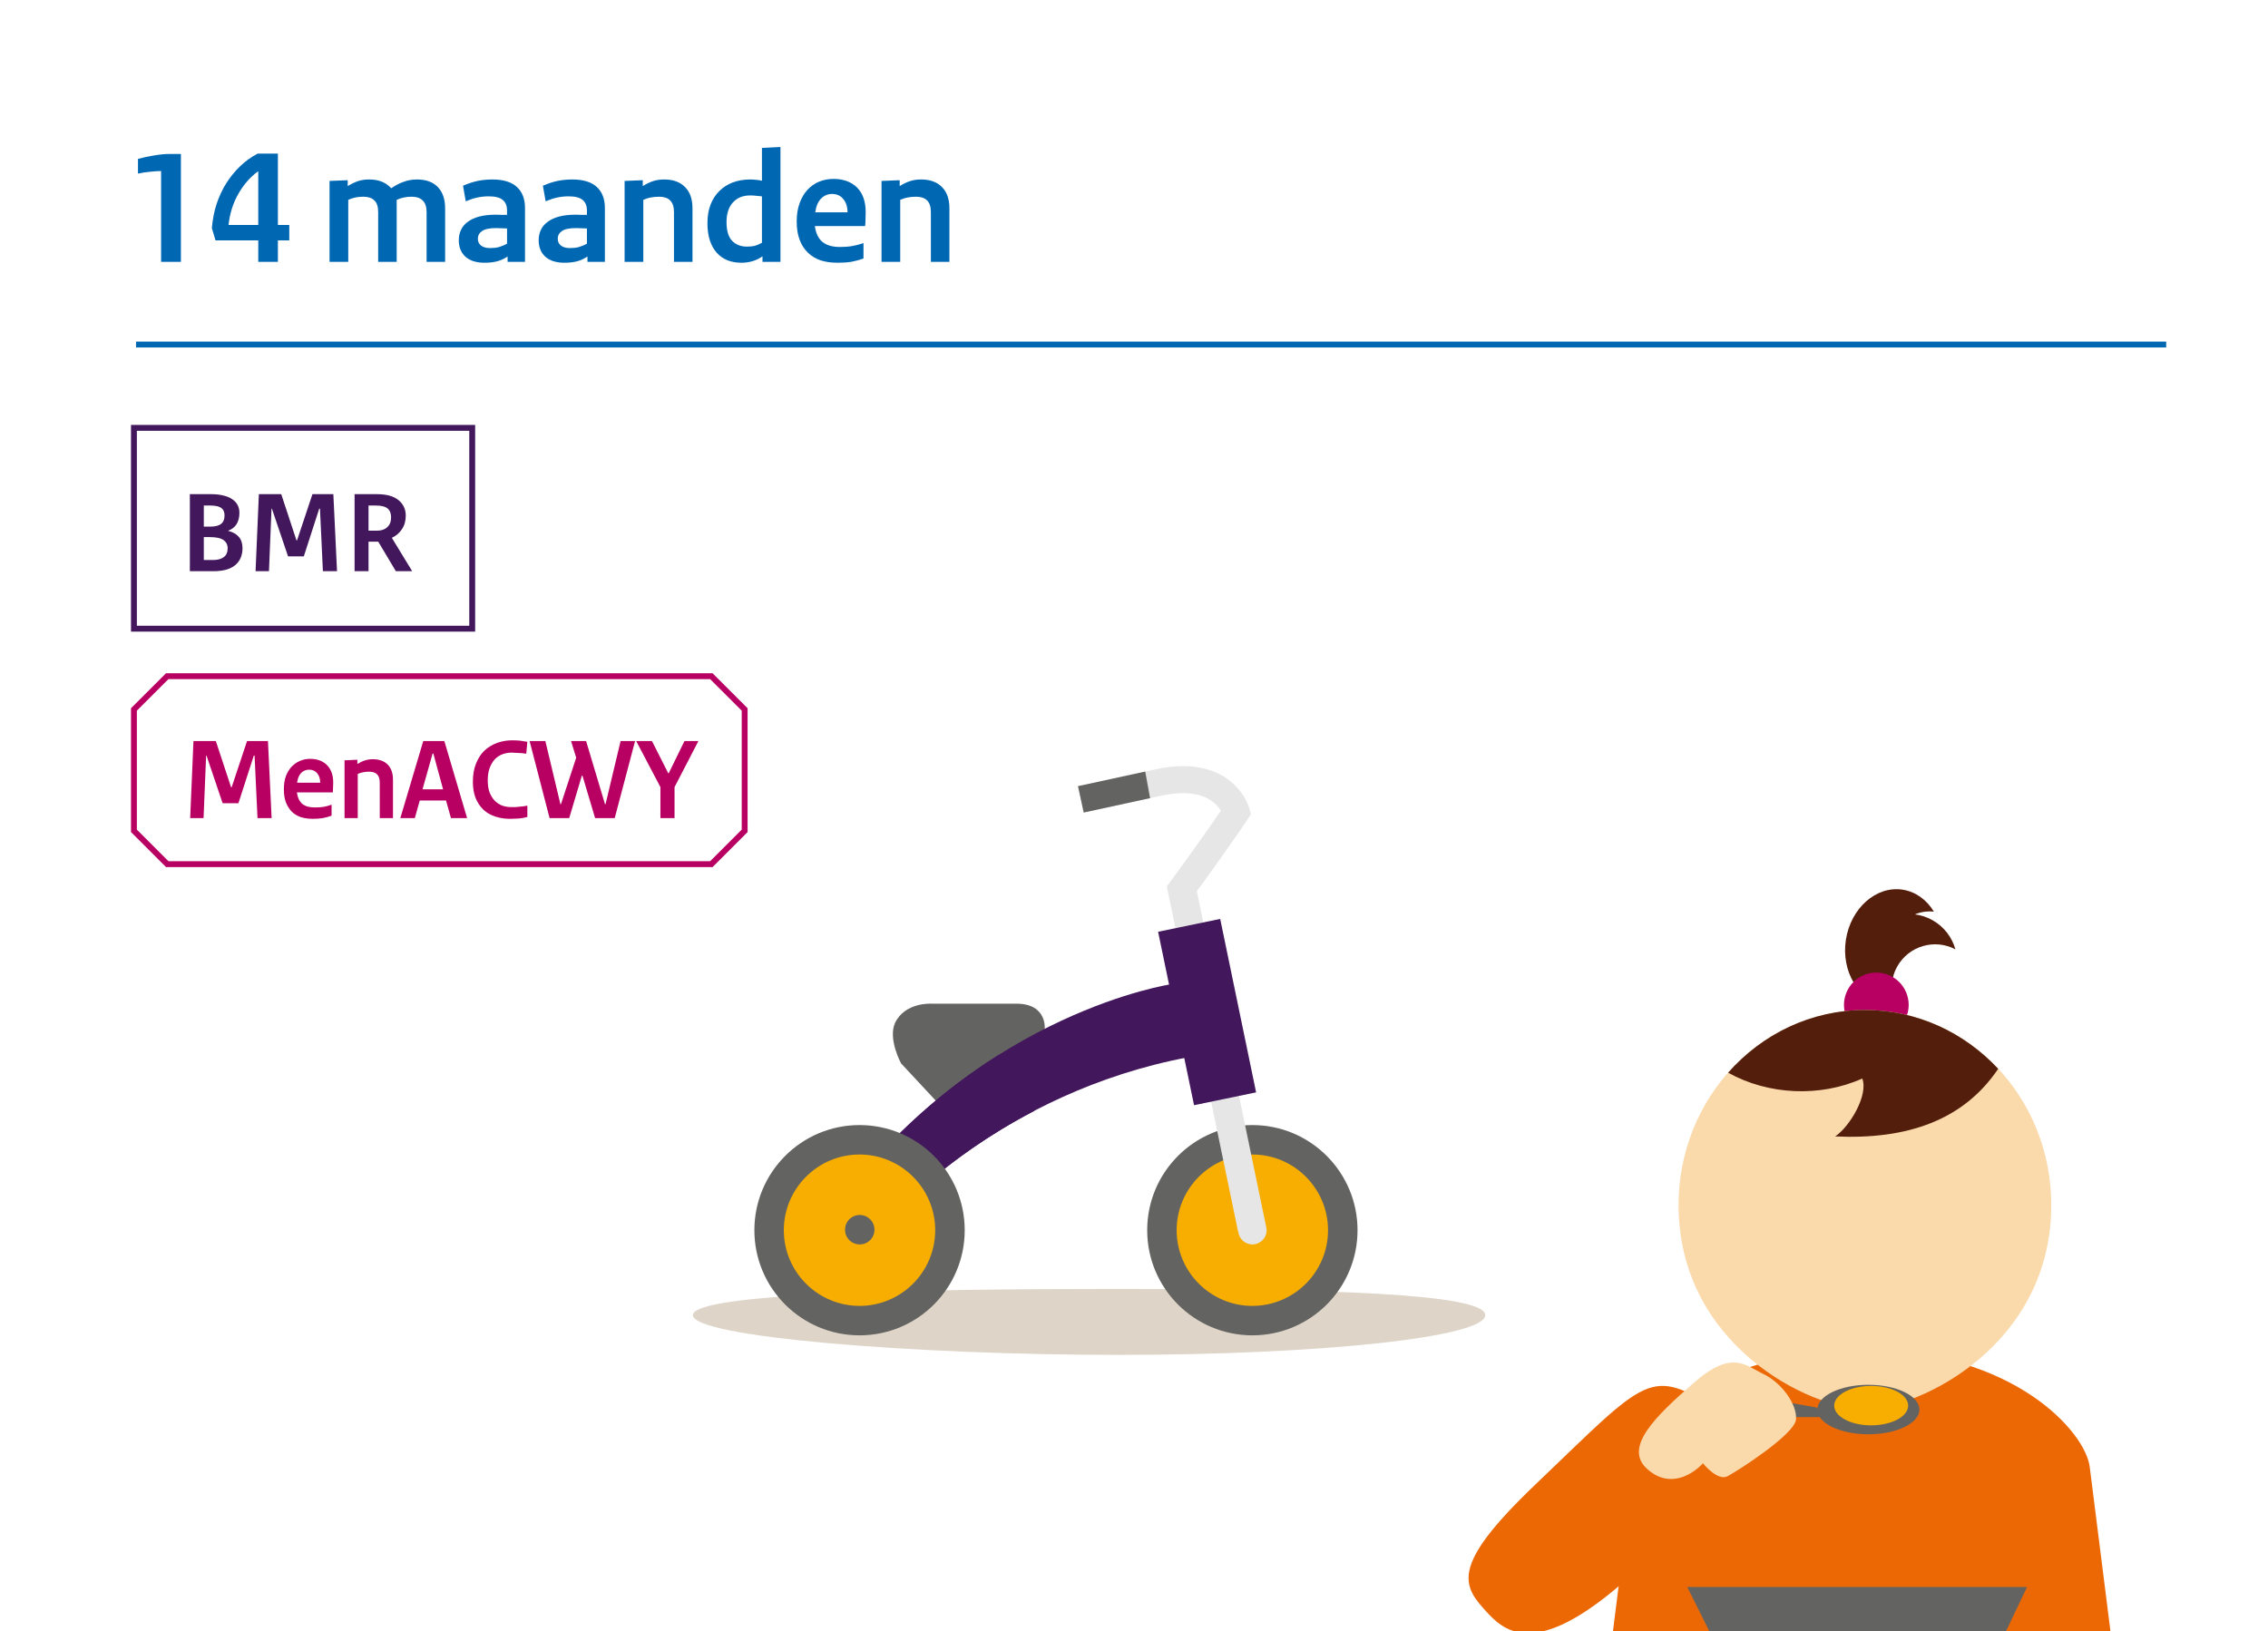 <?xml version="1.0" encoding="UTF-8" standalone="no"?>
<svg
   xmlns:dc="http://purl.org/dc/elements/1.1/"
   xmlns:cc="http://creativecommons.org/ns#"
   xmlns:rdf="http://www.w3.org/1999/02/22-rdf-syntax-ns#"
   xmlns:svg="http://www.w3.org/2000/svg"
   xmlns="http://www.w3.org/2000/svg"
   id="svg16931"
   version="1.1"
   viewBox="0 0 68.188 49.042"
   height="49.042mm"
   width="68.188mm">
  <rect x="0" y="0" width="68.188" height="49.042" fill="#808080" stroke="none"/>
  <defs
     id="defs16925">
    <clipPath
       id="clip3">
      <path
         id="path1546"
         d="m 762,269 h 44 v 24.914 h -44 z m 0,0" />
    </clipPath>
    <clipPath
       id="clip4">
      <path
         id="path1549"
         d="m 769,289 h 30 v 4.914 h -30 z m 0,0" />
    </clipPath>
    <clipPath
       id="clip5">
      <path
         id="path1552"
         d="m 750,272 h 24 v 21.914 h -24 z m 0,0" />
    </clipPath>
  </defs>
  <g
     transform="translate(-119.364,-122.89)"
     id="layer1">
    <path
       id="path2318"
       d="m 119.364,171.932 h 68.188 V 122.89 h -68.188 z m 0,0"
       style="fill:#ffffff;fill-opacity:1;fill-rule:nonzero;stroke:none;stroke-width:0.353" />
    <g
       transform="matrix(0.353,0,0,0.353,-101.487,68.245)"
       id="g15807">
      <path
         style="fill:#541e0c;fill-opacity:1;fill-rule:nonzero;stroke:none"
         d="m 790.238,233.184 c 0.988,0.559 1.66,1.465 1.945,2.48 -1.766,-0.93 -3.961,-0.293 -4.949,1.453 -0.668,1.188 -0.609,2.582 0.027,3.68 -0.367,-0.09 -0.734,-0.227 -1.078,-0.422 -1.988,-1.121 -2.688,-3.637 -1.57,-5.625 1.121,-1.984 3.641,-2.684 5.625,-1.566"
         id="path2320" />
      <path
         style="fill:#541e0c;fill-opacity:1;fill-rule:nonzero;stroke:none"
         d="m 787.691,230.582 c 1.125,0.176 2.055,0.875 2.66,1.871 -1.984,-0.234 -3.863,1.457 -4.23,3.84 -0.25,1.613 0.262,3.133 1.227,4.062 -0.379,0.07 -0.773,0.078 -1.164,0.019 -2.254,-0.348 -3.742,-2.82 -3.328,-5.523 0.418,-2.703 2.582,-4.613 4.836,-4.27"
         id="path2322" />
      <path
         style="fill:#b80063;fill-opacity:1;fill-rule:nonzero;stroke:none"
         d="m 782.898,239.355 c -0.574,1.41 0.102,3.016 1.512,3.59 1.406,0.574 3.016,-0.102 3.59,-1.508 0.574,-1.41 -0.102,-3.016 -1.512,-3.59 -1.41,-0.574 -3.016,0.102 -3.59,1.508"
         id="path2324" />
      <g
         clip-path="url(#clip3)"
         clip-rule="nonzero"
         id="g2330">
        <path
           style="fill:#eb6805;fill-opacity:1;fill-rule:nonzero;stroke:none"
           d="m 762.961,294.191 0.004,-0.035 1.809,-14.363 c 0.316,-2.98 6.488,-10.008 19.25,-10.008 h 0.355 c 12.762,0 18.934,7.027 19.25,10.008 l 1.812,14.363 v 0.035 z m 0,0"
           id="path2328" />
      </g>
      <path
         style="fill:#fad9ab;fill-opacity:1;fill-rule:nonzero;stroke:none"
         d="m 800.348,257.445 c 0,11.891 -11.168,17.375 -15.871,17.375 -4.699,0 -15.871,-5.484 -15.871,-17.375 0,-9.176 7.105,-16.613 15.871,-16.613 8.766,0 15.871,7.438 15.871,16.613"
         id="path2338" />
      <path
         style="fill:#541e0c;fill-opacity:1;fill-rule:nonzero;stroke:none"
         d="m 795.828,245.84 c -2.883,-3.09 -6.902,-5.008 -11.352,-5.008 -4.609,0 -8.754,2.055 -11.652,5.34 3.426,1.906 7.836,2.109 11.426,0.496 0.539,1.387 -1.043,4.082 -2.309,4.934 6.172,0.281 10.941,-1.391 13.887,-5.762"
         id="path2340" />
      <g
         clip-path="url(#clip4)"
         clip-rule="nonzero"
         id="g2344">
        <path
           style="fill:#636361;fill-opacity:1;fill-rule:nonzero;stroke:none"
           d="m 769.344,289.977 2.102,4.215 h 24.836 l 2.004,-4.215 z m 0,0"
           id="path2342" />
      </g>
      <g
         clip-path="url(#clip5)"
         clip-rule="nonzero"
         id="g2348">
        <path
           style="fill:#eb6805;fill-opacity:1;fill-rule:nonzero;stroke:none"
           d="m 752.406,292.262 c 1.707,1.832 4.539,3.555 11.984,-3.117 7.445,-6.676 12.086,-11.285 7.715,-14.129 -5.988,-3.898 -6.082,-2.945 -15.703,6.242 -7.453,7.113 -6.172,8.664 -3.996,11.004"
           id="path2346" />
      </g>
      <path
         style="fill:#636361;fill-opacity:1;fill-rule:nonzero;stroke:none"
         d="m 789.117,274.867 c 0,1.16 -1.945,2.105 -4.348,2.105 -2.398,0 -4.344,-0.945 -4.344,-2.105 0,-1.164 1.945,-2.109 4.344,-2.109 2.402,0 4.348,0.945 4.348,2.109"
         id="path2350" />
      <path
         style="fill:#f8ae00;fill-opacity:1;fill-rule:nonzero;stroke:none"
         d="m 788.16,274.531 c 0,0.926 -1.41,1.68 -3.152,1.68 -1.738,0 -3.148,-0.754 -3.148,-1.68 0,-0.93 1.41,-1.68 3.148,-1.68 1.742,0 3.152,0.75 3.152,1.68"
         id="path2352" />
      <path
         style="fill:#636361;fill-opacity:1;fill-rule:nonzero;stroke:none"
         d="m 778.227,274.316 0.289,1.191 h 2.672 l -0.859,-0.824 z m 0,0"
         id="path2354" />
      <path
         style="fill:#fad9ab;fill-opacity:1;fill-rule:nonzero;stroke:none"
         d="m 770.684,279.445 c 0,0 1.242,1.555 2.098,1.098 0.863,-0.457 5.734,-3.57 5.828,-4.852 0.094,-1.285 -1.242,-3.117 -2.77,-3.848 -1.527,-0.734 -2.676,-2.105 -5.922,0.73 -3.25,2.84 -6.02,5.496 -4.012,7.328 2.004,1.832 4.012,0.367 4.777,-0.457"
         id="path2356" />
    </g>
    <g
       transform="matrix(0.353,0,0,0.353,-101.487,68.245)"
       id="g15790">
      <path
         style="fill:#ded4c7;fill-opacity:1;fill-rule:nonzero;stroke:none"
         d="m 752.137,266.824 c 0,1.867 -13.875,3.383 -31.273,3.383 -17.395,0 -36.211,-1.516 -36.211,-3.383 0,-1.867 18.816,-2.234 36.211,-2.234 17.398,0 31.273,0.367 31.273,2.234"
         id="path2358" />
      <path
         style="fill:#636361;fill-opacity:1;fill-rule:nonzero;stroke:none"
         d="m 741.262,259.59 c 0,4.945 -4.012,8.953 -8.957,8.953 -4.945,0 -8.957,-4.008 -8.957,-8.953 0,-4.945 4.012,-8.957 8.957,-8.957 4.945,0 8.957,4.012 8.957,8.957"
         id="path2360" />
      <path
         style="fill:#f8ae00;fill-opacity:1;fill-rule:nonzero;stroke:none"
         d="m 738.75,259.59 c 0,-3.555 -2.891,-6.449 -6.445,-6.449 -3.555,0 -6.449,2.895 -6.449,6.449 0,3.555 2.895,6.445 6.449,6.445 3.555,0 6.445,-2.891 6.445,-6.445"
         id="path2362" />
      <path
         style="fill:#636361;fill-opacity:1;fill-rule:nonzero;stroke:none"
         d="m 714.617,242.543 c 0,0 0.301,-2.25 -2.418,-2.25 h -7.242 c 0,0 -2.246,-0.137 -3.09,1.648 -0.609,1.379 0.52,3.441 0.52,3.441 l 3.914,4.203 z m 0,0"
         id="path2364" />
      <path
         style="fill:#42175c;fill-opacity:1;fill-rule:nonzero;stroke:none"
         d="m 725.34,238.645 c 0,0 -15.602,2.324 -27.621,17.82 l 4,1.871 c 0,0 9.109,-10.461 25.129,-13.48 z m 0,0"
         id="path2366" />
      <path
         style="fill:#e6e6e6;fill-opacity:1;fill-rule:nonzero;stroke:none"
         d="m 728.629,247.848 2.375,-0.492 2.469,11.906 -0.004,0.004 c 0.027,0.102 0.051,0.211 0.051,0.324 0,0.668 -0.543,1.211 -1.215,1.211 -0.613,0 -1.113,-0.457 -1.195,-1.047 h -0.012 z m 0,0"
         id="path2368" />
      <path
         style="fill:#e6e6e6;fill-opacity:1;fill-rule:nonzero;stroke:none"
         d="m 725.016,230.309 2.465,11.906 2.375,-0.492 -2.469,-11.906 z m 0,0"
         id="path2370" />
      <path
         style="fill:#e6e6e6;fill-opacity:1;fill-rule:nonzero;stroke:none"
         d="m 717.453,221.766 6.672,-1.449 h 0.004 c 0.832,-0.176 1.586,-0.258 2.277,-0.258 1.129,0 2.082,0.219 2.852,0.566 0.77,0.348 1.352,0.82 1.766,1.281 0.762,0.848 0.988,1.641 1.02,1.75 l 0.141,0.504 -0.289,0.434 c -0.012,0.016 -1.742,2.637 -5.031,7.082 l -1.848,-1.367 c 1.629,-2.203 2.871,-3.953 3.707,-5.152 0.391,-0.559 0.688,-0.996 0.898,-1.301 -0.078,-0.125 -0.18,-0.266 -0.305,-0.406 -0.234,-0.258 -0.551,-0.516 -1.008,-0.727 -0.457,-0.207 -1.062,-0.359 -1.902,-0.363 -0.512,0 -1.109,0.059 -1.801,0.207 h 0.008 l -6.672,1.445 z m 0,0"
         id="path2372" />
      <path
         style="fill:#42175c;fill-opacity:1;fill-rule:nonzero;stroke:none"
         d="m 724.277,234.168 3.062,14.773 5.285,-1.094 -3.059,-14.773 z m 0,0"
         id="path2374" />
      <path
         style="fill:#42175c;fill-opacity:1;fill-rule:nonzero;stroke:none"
         d="m 701.719,258.336 -4,-1.871 c 4.082,-5.266 8.578,-9.008 12.738,-11.656 0.633,-0.402 2.766,-1.141 3.836,0.902 1.086,2.062 -0.625,3.742 -0.625,3.742 v 0.004 c -7.734,4.043 -11.949,8.879 -11.949,8.879"
         id="path2378" />
      <path
         style="fill:#636361;fill-opacity:1;fill-rule:nonzero;stroke:none"
         d="m 707.805,259.59 c 0,4.945 -4.012,8.953 -8.957,8.953 -4.945,0 -8.957,-4.008 -8.957,-8.953 0,-4.945 4.012,-8.957 8.957,-8.957 4.945,0 8.957,4.012 8.957,8.957"
         id="path2380" />
      <path
         style="fill:#f8ae00;fill-opacity:1;fill-rule:nonzero;stroke:none"
         d="m 705.293,259.59 c 0,-3.555 -2.891,-6.449 -6.445,-6.449 -3.555,0 -6.449,2.895 -6.449,6.449 0,3.555 2.895,6.445 6.449,6.445 3.555,0 6.445,-2.891 6.445,-6.445"
         id="path2382" />
      <path
         style="fill:#636361;fill-opacity:1;fill-rule:nonzero;stroke:none"
         d="m 723.594,222.785 -0.414,-2.262 -5.727,1.242 0.488,2.246 z m 0,0"
         id="path2384" />
      <path
         style="fill:#636361;fill-opacity:1;fill-rule:nonzero;stroke:none"
         d="m 699.75,258.66 c -0.488,-0.492 -1.281,-0.492 -1.773,0 -0.488,0.488 -0.488,1.285 0,1.773 0.492,0.488 1.285,0.492 1.773,0 0.492,-0.488 0.492,-1.285 0,-1.773"
         id="path2386" />
    </g>
    <g
       transform="matrix(0.353,0,0,0.353,-101.487,68.245)"
       id="g16828">
      <path
         style="fill:none;stroke:#0068b3;stroke-width:0.5;stroke-linecap:butt;stroke-linejoin:miter;stroke-miterlimit:4;stroke-opacity:1"
         d="M 0.001,0.001 H 172.912"
         transform="matrix(1,0,0,-1,637.225,184.15)"
         id="path2388" />
      <g
         style="fill:#0068b3;fill-opacity:1"
         id="g2410">
        <g
           transform="translate(636.158,177.104)"
           id="use2390">
          <path
             id="path16698"
             d="m 1.234,-8.766 c 0.438,-0.125 0.895,-0.223 1.375,-0.297 0.488,-0.082 0.93,-0.125 1.328,-0.125 H 4.891 V 0 h -1.688 v -7.734 c -0.281,0 -0.602,0.023 -0.953,0.062 -0.355,0.031 -0.695,0.086 -1.016,0.156 z m 0,0"
             style="stroke:none" />
        </g>
        <g
           transform="translate(643.34,177.104)"
           id="use2392">
          <path
             id="path16702"
             d="M 5.969,-3.141 H 6.938 v 1.312 H 5.969 V 0 H 4.297 V -1.828 H 0.656 L 0.344,-2.875 C 0.406,-3.602 0.539,-4.289 0.75,-4.938 0.969,-5.582 1.242,-6.172 1.578,-6.703 1.922,-7.242 2.316,-7.727 2.766,-8.156 3.211,-8.582 3.707,-8.938 4.25,-9.219 h 1.719 z m -1.672,0 v -4.562 h -0.031 c -0.688,0.512 -1.25,1.164 -1.688,1.953 -0.438,0.781 -0.711,1.652 -0.812,2.609 z m 0,0"
             style="stroke:none" />
        </g>
        <g
           transform="translate(650.522,177.104)"
           id="use2394">
          <path
             id="path16706"
             d=""
             style="stroke:none" />
        </g>
        <g
           transform="translate(652.818,177.104)"
           id="use2396">
          <path
             id="path16710"
             d="m 9.156,-4.234 c 0,-0.445 -0.109,-0.773 -0.328,-0.984 -0.211,-0.219 -0.523,-0.328 -0.938,-0.328 -0.25,0 -0.469,0.023 -0.656,0.062 -0.18,0.031 -0.387,0.102 -0.625,0.203 V 0 H 5.031 v -4.234 c 0,-0.469 -0.109,-0.801 -0.328,-1 -0.211,-0.207 -0.523,-0.312 -0.938,-0.312 -0.262,0 -0.48,0.023 -0.656,0.062 -0.18,0.031 -0.387,0.102 -0.625,0.203 V 0 h -1.594 v -6.891 l 1.547,-0.062 v 0.5 C 2.75,-6.641 3.039,-6.781 3.312,-6.875 3.594,-6.969 3.906,-7.016 4.25,-7.016 c 0.445,0 0.82,0.07 1.125,0.203 0.301,0.125 0.555,0.309 0.766,0.547 C 6.484,-6.504 6.832,-6.688 7.188,-6.812 c 0.352,-0.133 0.738,-0.203 1.156,-0.203 0.758,0 1.348,0.215 1.766,0.641 0.414,0.43 0.625,1.039 0.625,1.828 V 0 H 9.156 Z m 0,0"
             style="stroke:none" />
        </g>
        <g
           transform="translate(664.34,177.104)"
           id="use2398">
          <path
             id="path16714"
             d="M 6.016,0 H 4.531 v -0.453 c -0.281,0.188 -0.574,0.324 -0.875,0.406 -0.305,0.082 -0.664,0.125 -1.078,0.125 C 1.867,0.078 1.32,-0.094 0.938,-0.438 0.562,-0.789 0.375,-1.258 0.375,-1.844 c 0,-0.32 0.062,-0.613 0.188,-0.875 0.125,-0.27 0.316,-0.5 0.578,-0.688 0.258,-0.195 0.586,-0.348 0.984,-0.453 0.395,-0.102 0.863,-0.156 1.406,-0.156 0.176,0 0.336,0.008 0.484,0.016 0.156,0 0.312,0 0.469,0 v -0.391 c 0,-0.383 -0.121,-0.676 -0.359,-0.875 -0.242,-0.207 -0.637,-0.312 -1.188,-0.312 -0.336,0 -0.652,0.031 -0.953,0.094 C 1.68,-5.422 1.344,-5.312 0.969,-5.156 L 0.734,-6.484 c 0.438,-0.188 0.848,-0.32 1.234,-0.406 0.395,-0.082 0.816,-0.125 1.266,-0.125 0.938,0 1.633,0.215 2.094,0.641 0.457,0.418 0.688,1.016 0.688,1.797 z M 2,-1.969 c 0,0.242 0.086,0.434 0.266,0.578 0.188,0.148 0.441,0.219 0.766,0.219 0.27,0 0.516,-0.023 0.734,-0.078 0.227,-0.062 0.469,-0.16 0.719,-0.297 V -2.844 C 4.348,-2.852 4.195,-2.859 4.031,-2.859 3.863,-2.867 3.707,-2.875 3.562,-2.875 3,-2.875 2.598,-2.789 2.359,-2.625 2.117,-2.457 2,-2.238 2,-1.969 Z m 0,0"
             style="stroke:none" />
        </g>
        <g
           transform="translate(671.144,177.104)"
           id="use2400">
          <path
             id="path16718"
             d="M 6.016,0 H 4.531 v -0.453 c -0.281,0.188 -0.574,0.324 -0.875,0.406 -0.305,0.082 -0.664,0.125 -1.078,0.125 C 1.867,0.078 1.32,-0.094 0.938,-0.438 0.562,-0.789 0.375,-1.258 0.375,-1.844 c 0,-0.32 0.062,-0.613 0.188,-0.875 0.125,-0.27 0.316,-0.5 0.578,-0.688 0.258,-0.195 0.586,-0.348 0.984,-0.453 0.395,-0.102 0.863,-0.156 1.406,-0.156 0.176,0 0.336,0.008 0.484,0.016 0.156,0 0.312,0 0.469,0 v -0.391 c 0,-0.383 -0.121,-0.676 -0.359,-0.875 -0.242,-0.207 -0.637,-0.312 -1.188,-0.312 -0.336,0 -0.652,0.031 -0.953,0.094 C 1.68,-5.422 1.344,-5.312 0.969,-5.156 L 0.734,-6.484 c 0.438,-0.188 0.848,-0.32 1.234,-0.406 0.395,-0.082 0.816,-0.125 1.266,-0.125 0.938,0 1.633,0.215 2.094,0.641 0.457,0.418 0.688,1.016 0.688,1.797 z M 2,-1.969 c 0,0.242 0.086,0.434 0.266,0.578 0.188,0.148 0.441,0.219 0.766,0.219 0.27,0 0.516,-0.023 0.734,-0.078 0.227,-0.062 0.469,-0.16 0.719,-0.297 V -2.844 C 4.348,-2.852 4.195,-2.859 4.031,-2.859 3.863,-2.867 3.707,-2.875 3.562,-2.875 3,-2.875 2.598,-2.789 2.359,-2.625 2.117,-2.457 2,-2.238 2,-1.969 Z m 0,0"
             style="stroke:none" />
        </g>
        <g
           transform="translate(677.948,177.104)"
           id="use2402">
          <path
             id="path16722"
             d="m 5.094,-4.234 c 0,-0.457 -0.109,-0.789 -0.328,-1 -0.211,-0.207 -0.523,-0.312 -0.938,-0.312 -0.262,0 -0.492,0.023 -0.688,0.062 -0.199,0.031 -0.418,0.102 -0.656,0.203 V 0 h -1.594 v -6.891 l 1.547,-0.062 v 0.5 c 0.301,-0.188 0.594,-0.328 0.875,-0.422 0.281,-0.094 0.598,-0.141 0.953,-0.141 0.758,0 1.348,0.215 1.766,0.641 0.426,0.418 0.641,1.023 0.641,1.812 V 0 H 5.094 Z m 0,0"
             style="stroke:none" />
        </g>
        <g
           transform="translate(685.41,177.104)"
           id="use2404">
          <path
             id="path16726"
             d="m 6.703,0 h -1.531 v -0.469 c -0.25,0.18 -0.527,0.312 -0.828,0.406 C 4.039,0.031 3.719,0.078 3.375,0.078 2.945,0.078 2.555,0.008 2.203,-0.125 1.848,-0.27 1.539,-0.484 1.281,-0.766 c -0.25,-0.281 -0.449,-0.633 -0.594,-1.062 -0.137,-0.426 -0.203,-0.914 -0.203,-1.469 0,-0.594 0.086,-1.117 0.266,-1.578 0.176,-0.457 0.426,-0.844 0.75,-1.156 0.32,-0.32 0.703,-0.566 1.141,-0.734 0.445,-0.164 0.938,-0.25 1.469,-0.25 0.188,0 0.363,0.012 0.531,0.031 C 4.805,-6.973 4.969,-6.945 5.125,-6.906 V -9.703 L 6.703,-9.781 Z M 4.125,-5.656 c -0.617,0 -1.105,0.199 -1.469,0.594 -0.367,0.398 -0.547,0.953 -0.547,1.672 0,0.742 0.16,1.277 0.484,1.609 0.32,0.324 0.738,0.484 1.25,0.484 0.258,0 0.477,-0.02 0.656,-0.062 C 4.688,-1.41 4.895,-1.5 5.125,-1.625 V -5.578 C 4.957,-5.598 4.797,-5.613 4.641,-5.625 4.484,-5.645 4.312,-5.656 4.125,-5.656 Z m 0,0"
             style="stroke:none" />
        </g>
        <g
           transform="translate(693.012,177.104)"
           id="use2406">
          <path
             id="path16730"
             d="m 0.484,-3.438 c 0,-0.594 0.082,-1.113 0.25,-1.562 0.164,-0.457 0.391,-0.836 0.672,-1.141 0.281,-0.301 0.609,-0.531 0.984,-0.688 0.383,-0.156 0.789,-0.234 1.219,-0.234 0.852,0 1.523,0.246 2.016,0.734 0.488,0.492 0.734,1.188 0.734,2.094 0,0.219 -0.008,0.434 -0.016,0.641 0,0.199 -0.012,0.383 -0.031,0.547 H 2.031 c 0.082,0.617 0.301,1.07 0.656,1.359 0.352,0.281 0.844,0.422 1.469,0.422 0.395,0 0.742,-0.023 1.047,-0.078 0.301,-0.051 0.625,-0.133 0.969,-0.25 v 1.312 C 5.805,-0.156 5.457,-0.062 5.125,0 4.801,0.051 4.414,0.078 3.969,0.078 3.426,0.078 2.941,0.008 2.516,-0.125 2.098,-0.27 1.738,-0.488 1.438,-0.781 1.133,-1.07 0.898,-1.438 0.734,-1.875 c -0.168,-0.438 -0.25,-0.957 -0.25,-1.562 z M 4.812,-4.219 c 0,-0.469 -0.121,-0.844 -0.359,-1.125 C 4.223,-5.633 3.906,-5.781 3.5,-5.781 c -0.375,0 -0.695,0.137 -0.953,0.406 -0.25,0.262 -0.414,0.648 -0.484,1.156 z m 0,0"
             style="stroke:none" />
        </g>
        <g
           transform="translate(699.83,177.104)"
           id="use2408">
          <path
             id="path16734"
             d="m 5.094,-4.234 c 0,-0.457 -0.109,-0.789 -0.328,-1 -0.211,-0.207 -0.523,-0.312 -0.938,-0.312 -0.262,0 -0.492,0.023 -0.688,0.062 -0.199,0.031 -0.418,0.102 -0.656,0.203 V 0 h -1.594 v -6.891 l 1.547,-0.062 v 0.5 c 0.301,-0.188 0.594,-0.328 0.875,-0.422 0.281,-0.094 0.598,-0.141 0.953,-0.141 0.758,0 1.348,0.215 1.766,0.641 0.426,0.418 0.641,1.023 0.641,1.812 V 0 H 5.094 Z m 0,0"
             style="stroke:none" />
        </g>
      </g>
    </g>
    <g
       transform="matrix(0.353,0,0,0.353,-101.487,68.245)"
       id="g16786">
      <path
         style="fill:none;stroke:#42175c;stroke-width:0.5;stroke-linecap:butt;stroke-linejoin:miter;stroke-miterlimit:4;stroke-opacity:1"
         d="m 7.5e-5,0.001 h 28.812 V 17.107 H 7.5e-5 Z m 0,0"
         transform="matrix(1,0,0,-1,637.047,208.353)"
         id="path2414" />
      <g
         style="fill:#42175c;fill-opacity:1"
         id="g2422">
        <g
           transform="translate(641.014,203.456)"
           id="use2416">
          <path
             id="path16738"
             d="M 0.797,0 V -6.562 H 2.594 c 0.426,0 0.789,0.043 1.094,0.125 0.312,0.074 0.562,0.184 0.75,0.328 0.195,0.137 0.344,0.305 0.438,0.5 0.094,0.188 0.141,0.398 0.141,0.625 0,0.406 -0.086,0.734 -0.25,0.984 C 4.609,-3.75 4.375,-3.566 4.062,-3.453 V -3.438 c 0.812,0.211 1.219,0.699 1.219,1.469 0,0.625 -0.211,1.109 -0.625,1.453 C 4.25,-0.172 3.629,0 2.797,0 Z m 1.188,-2.906 v 1.953 H 2.75 c 0.406,0 0.719,-0.082 0.938,-0.25 0.219,-0.164 0.328,-0.414 0.328,-0.75 0,-0.301 -0.121,-0.535 -0.359,-0.703 -0.23,-0.164 -0.621,-0.25 -1.172,-0.25 z m 0,-2.688 v 1.797 h 0.531 c 0.414,0 0.723,-0.07 0.922,-0.219 C 3.645,-4.172 3.75,-4.414 3.75,-4.75 3.75,-5.039 3.656,-5.254 3.469,-5.391 3.281,-5.523 2.973,-5.594 2.547,-5.594 Z m 0,0"
             style="stroke:none" />
        </g>
        <g
           transform="translate(646.704,203.456)"
           id="use2418">
          <path
             id="path16742"
             d="M 2.062,-5.328 1.844,0 H 0.703 l 0.281,-6.562 h 1.906 L 4.188,-2.625 h 0.047 l 1.312,-3.938 h 1.781 L 7.641,0 H 6.438 l -0.25,-5.328 H 6.125 l -1.312,4.062 H 3.469 l -1.375,-4.062 z m 0,0"
             style="stroke:none" />
        </g>
        <g
           transform="translate(655.044,203.456)"
           id="use2420">
          <path
             id="path16746"
             d="m 1.984,0 h -1.188 v -6.562 h 1.906 c 0.82,0 1.438,0.172 1.844,0.516 0.406,0.336 0.609,0.773 0.609,1.312 0,0.449 -0.109,0.836 -0.328,1.156 C 4.617,-3.254 4.332,-3.008 3.969,-2.844 L 5.703,0 H 4.312 l -1.5,-2.516 H 1.984 Z m 0,-3.453 H 2.719 c 0.363,0 0.648,-0.098 0.859,-0.297 0.219,-0.195 0.328,-0.477 0.328,-0.844 0,-0.332 -0.102,-0.582 -0.297,-0.75 -0.199,-0.164 -0.527,-0.25 -0.984,-0.25 H 1.984 Z m 0,0"
             style="stroke:none" />
        </g>
      </g>
    </g>
    <g
       transform="matrix(0.353,0,0,0.353,-101.487,68.245)"
       id="g16804">
      <path
         style="fill:none;stroke:#b80063;stroke-width:0.5;stroke-linecap:butt;stroke-linejoin:miter;stroke-miterlimit:4;stroke-opacity:1"
         d="M 0.001,-0.002 -2.835,-2.834 V -13.174 L 0.001,-16.01 H 46.345 l 2.836,2.836 v 10.34 l -2.836,2.832 z m 0,0"
         transform="matrix(1,0,0,-1,639.882,212.397)"
         id="path2412" />
      <g
         style="fill:#b80063;fill-opacity:1"
         id="g2438">
        <g
           transform="translate(641.134,224.486)"
           id="use2424">
          <path
             id="path16750"
             d="M 2.062,-5.328 1.844,0 H 0.703 l 0.281,-6.562 h 1.906 L 4.188,-2.625 h 0.047 l 1.312,-3.938 h 1.781 L 7.641,0 H 6.438 l -0.25,-5.328 H 6.125 l -1.312,4.062 H 3.469 l -1.375,-4.062 z m 0,0"
             style="stroke:none" />
        </g>
        <g
           transform="translate(649.474,224.486)"
           id="use2426">
          <path
             id="path16754"
             d="m 0.344,-2.453 c 0,-0.426 0.055,-0.801 0.172,-1.125 C 0.641,-3.898 0.801,-4.164 1,-4.375 c 0.207,-0.219 0.445,-0.383 0.719,-0.5 0.27,-0.113 0.555,-0.172 0.859,-0.172 0.602,0 1.082,0.18 1.438,0.531 0.352,0.355 0.531,0.855 0.531,1.5 0,0.148 -0.008,0.297 -0.016,0.453 0,0.148 -0.008,0.273 -0.016,0.375 h -3.062 c 0.062,0.449 0.219,0.777 0.469,0.984 0.25,0.199 0.598,0.297 1.047,0.297 0.281,0 0.531,-0.016 0.75,-0.047 0.219,-0.039 0.445,-0.102 0.688,-0.188 v 0.938 C 4.145,-0.109 3.895,-0.039 3.656,0 3.426,0.039 3.148,0.062 2.828,0.062 c -0.375,0 -0.719,-0.047 -1.031,-0.141 -0.305,-0.102 -0.562,-0.258 -0.781,-0.469 -0.211,-0.219 -0.375,-0.484 -0.5,-0.797 C 0.398,-1.656 0.344,-2.023 0.344,-2.453 Z m 3.094,-0.562 c 0,-0.332 -0.086,-0.598 -0.25,-0.797 C 3.02,-4.02 2.789,-4.125 2.5,-4.125 c -0.273,0 -0.5,0.094 -0.688,0.281 -0.18,0.188 -0.293,0.465 -0.344,0.828 z m 0,0"
             style="stroke:none" />
        </g>
        <g
           transform="translate(654.344,224.486)"
           id="use2428">
          <path
             id="path16758"
             d="m 3.641,-3.031 c 0,-0.32 -0.078,-0.555 -0.234,-0.703 -0.148,-0.145 -0.371,-0.219 -0.672,-0.219 -0.188,0 -0.355,0.016 -0.5,0.047 -0.137,0.023 -0.293,0.07 -0.469,0.141 V 0 h -1.125 v -4.922 l 1.094,-0.047 v 0.359 c 0.219,-0.133 0.426,-0.234 0.625,-0.297 0.207,-0.07 0.438,-0.109 0.688,-0.109 0.539,0 0.961,0.152 1.266,0.453 0.301,0.305 0.453,0.734 0.453,1.297 V 0 h -1.125 z m 0,0"
             style="stroke:none" />
        </g>
        <g
           transform="translate(659.674,224.486)"
           id="use2430">
          <path
             id="path16762"
             d="M 5.75,0 H 4.375 L 3.953,-1.5 H 1.719 L 1.297,0 H 0.062 L 2.016,-6.562 H 3.812 Z M 2.875,-5.5 H 2.812 l -0.859,3.047 h 1.75 z m 0,0"
             style="stroke:none" />
        </g>
        <g
           transform="translate(665.494,224.486)"
           id="use2432">
          <path
             id="path16766"
             d="M 5.062,-0.094 C 4.926,-0.062 4.805,-0.035 4.703,-0.016 4.598,0.004 4.488,0.02 4.375,0.031 4.27,0.039 4.156,0.047 4.031,0.047 3.914,0.055 3.773,0.062 3.609,0.062 3.16,0.062 2.738,0 2.344,-0.125 1.957,-0.25 1.617,-0.441 1.328,-0.703 1.047,-0.973 0.82,-1.305 0.656,-1.703 0.5,-2.098 0.422,-2.562 0.422,-3.094 0.422,-3.688 0.508,-4.203 0.688,-4.641 0.863,-5.086 1.102,-5.457 1.406,-5.75 1.719,-6.039 2.078,-6.258 2.484,-6.406 2.891,-6.551 3.316,-6.625 3.766,-6.625 4.023,-6.625 4.25,-6.613 4.438,-6.594 4.625,-6.57 4.832,-6.539 5.062,-6.5 L 4.969,-5.484 C 4.832,-5.504 4.711,-5.52 4.609,-5.531 4.516,-5.539 4.422,-5.547 4.328,-5.547 4.242,-5.555 4.148,-5.562 4.047,-5.562 3.953,-5.57 3.848,-5.578 3.734,-5.578 3.453,-5.578 3.188,-5.531 2.938,-5.438 2.688,-5.344 2.469,-5.195 2.281,-5 2.102,-4.801 1.957,-4.551 1.844,-4.25 1.738,-3.957 1.688,-3.609 1.688,-3.203 c 0,0.387 0.051,0.727 0.156,1.016 0.113,0.281 0.258,0.516 0.438,0.703 0.188,0.188 0.398,0.328 0.641,0.422 0.25,0.086 0.504,0.125 0.766,0.125 0.133,0 0.254,0 0.359,0 C 4.16,-0.945 4.27,-0.957 4.375,-0.969 4.488,-0.977 4.598,-0.988 4.703,-1 4.816,-1.02 4.938,-1.039 5.062,-1.062 Z m 0,0"
             style="stroke:none" />
        </g>
        <g
           transform="translate(670.684,224.486)"
           id="use2434">
          <path
             id="path16770"
             d="m 0.062,-6.562 h 1.344 l 1.281,5.375 H 2.734 L 4.031,-5.141 3.594,-6.562 H 4.875 l 1.609,5.375 H 6.531 L 7.812,-6.562 H 9.047 L 7.312,0 H 5.641 L 4.562,-3.625 H 4.516 L 3.438,0 H 1.766 Z m 0,0"
             style="stroke:none" />
        </g>
        <g
           transform="translate(679.794,224.486)"
           id="use2436">
          <path
             id="path16774"
             d="M 3.297,0 H 2.094 V -2.641 L 0.031,-6.562 H 1.375 l 1.391,2.75 h 0.031 l 1.344,-2.75 h 1.188 l -2.031,3.922 z m 0,0"
             style="stroke:none" />
        </g>
      </g>
    </g>
  </g>
</svg>
